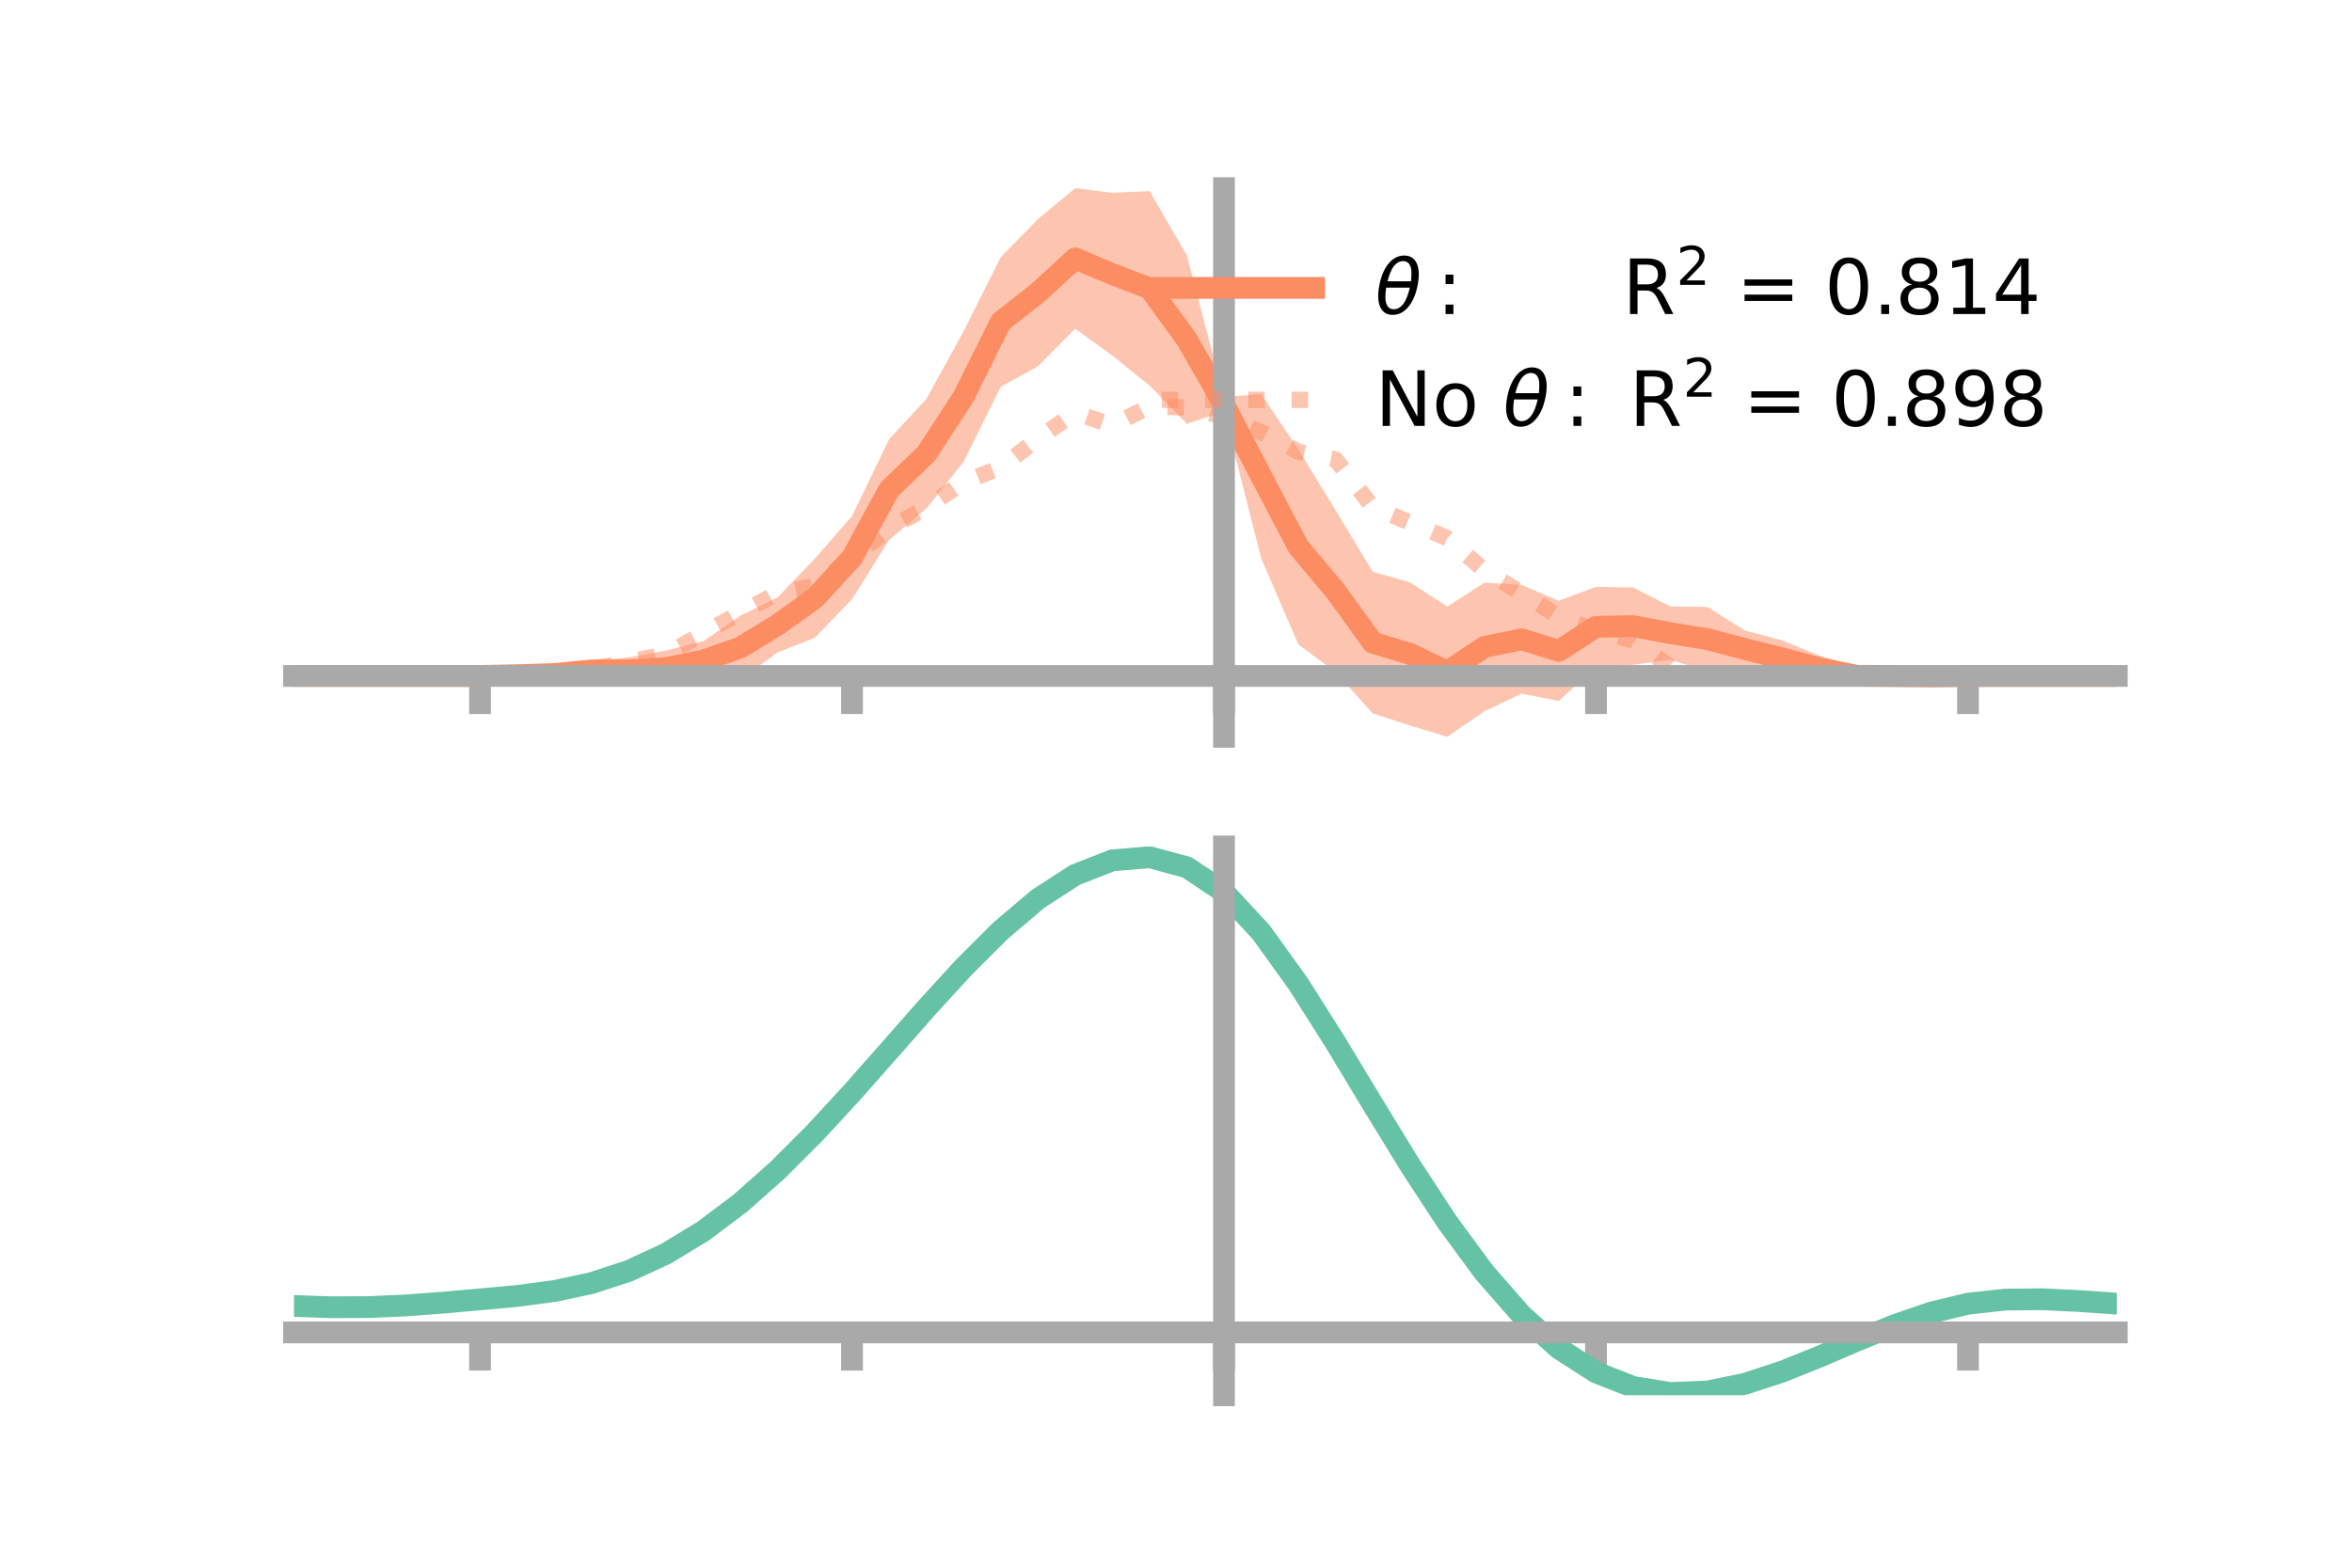 <?xml version="1.0" encoding="utf-8" standalone="no"?>
<!DOCTYPE svg PUBLIC "-//W3C//DTD SVG 1.1//EN"
  "http://www.w3.org/Graphics/SVG/1.1/DTD/svg11.dtd">
<!-- Created with matplotlib (https://matplotlib.org/) -->
<svg height="144pt" version="1.1" viewBox="0 0 216 144" width="216pt" xmlns="http://www.w3.org/2000/svg" xmlns:xlink="http://www.w3.org/1999/xlink">
 <defs>
  <style type="text/css">*{stroke-linecap:butt;stroke-linejoin:round;}</style>
 </defs>
 <g id="figure_1">
  <g id="patch_1">
   <path d="M 0 144 
L 216 144 
L 216 0 
L 0 0 
z
" style="fill:none;"/>
  </g>
  <g id="axes_1">
   <g id="patch_2">
    <path d="M 27 67.68 
L 194.4 67.68 
L 194.4 17.28 
L 27 17.28 
z
" style="fill:none;"/>
   </g>
   <g id="PolyCollection_1">
    <path clip-path="url(#p398ee27ee1)" d="M 27 62.089 
L 27 62.089 
L 30.416 62.089 
L 33.833 62.089 
L 37.249 62.089 
L 40.665 62.089 
L 44.082 62.088 
L 47.498 61.874 
L 50.914 61.462 
L 54.331 60.737 
L 57.747 60.383 
L 61.163 59.756 
L 64.58 58.901 
L 67.996 56.548 
L 71.412 54.872 
L 74.829 51.312 
L 78.245 47.405 
L 81.661 40.336 
L 85.078 36.642 
L 88.494 30.431 
L 91.91 23.615 
L 95.327 20.121 
L 98.743 17.28 
L 102.159 17.707 
L 105.576 17.557 
L 108.992 23.442 
L 112.408 36.461 
L 115.824 36.195 
L 119.241 41.283 
L 122.657 46.876 
L 126.073 52.526 
L 129.49 53.482 
L 132.906 55.719 
L 136.322 53.521 
L 139.739 53.724 
L 143.155 55.183 
L 146.571 53.902 
L 149.988 53.959 
L 153.404 55.711 
L 156.82 55.749 
L 160.237 57.908 
L 163.653 58.816 
L 167.069 60.216 
L 170.486 61.244 
L 173.902 61.644 
L 177.318 61.989 
L 180.735 62.088 
L 184.151 62.089 
L 187.567 62.089 
L 190.984 62.089 
L 194.4 62.089 
L 194.4 62.089 
L 194.4 62.089 
L 190.984 62.089 
L 187.567 62.089 
L 184.151 62.089 
L 180.735 62.089 
L 177.318 62.281 
L 173.902 62.555 
L 170.486 62.896 
L 167.069 62.552 
L 163.653 62.126 
L 160.237 61.319 
L 156.82 61.674 
L 153.404 60.61 
L 149.988 61.062 
L 146.571 61.259 
L 143.155 64.39 
L 139.739 63.714 
L 136.322 65.34 
L 132.906 67.68 
L 129.49 66.642 
L 126.073 65.539 
L 122.657 61.734 
L 119.241 59.193 
L 115.824 51.291 
L 112.408 37.817 
L 108.992 38.92 
L 105.576 35.419 
L 102.159 32.665 
L 98.743 30.197 
L 95.327 33.646 
L 91.91 35.517 
L 88.494 42.425 
L 85.078 46.711 
L 81.661 49.587 
L 78.245 55.05 
L 74.829 58.587 
L 71.412 59.921 
L 67.996 62.416 
L 64.58 62.449 
L 61.163 62.986 
L 57.747 62.763 
L 54.331 62.42 
L 50.914 62.372 
L 47.498 62.168 
L 44.082 62.089 
L 40.665 62.089 
L 37.249 62.089 
L 33.833 62.089 
L 30.416 62.089 
L 27 62.089 
z
" style="fill:#fc8d62;fill-opacity:0.5;"/>
   </g>
   <g id="matplotlib.axis_1">
    <g id="xtick_1">
     <g id="line2d_1">
      <defs>
       <path d="M 0 0 
L 0 3.5 
" id="m969cef624c" style="stroke:#a9a9a9;stroke-width:2;"/>
      </defs>
      <g>
       <use style="fill:#a9a9a9;stroke:#a9a9a9;stroke-width:2;" x="44.082" xlink:href="#m969cef624c" y="62.089"/>
      </g>
     </g>
    </g>
    <g id="xtick_2">
     <g id="line2d_2">
      <g>
       <use style="fill:#a9a9a9;stroke:#a9a9a9;stroke-width:2;" x="78.245" xlink:href="#m969cef624c" y="62.089"/>
      </g>
     </g>
    </g>
    <g id="xtick_3">
     <g id="line2d_3">
      <g>
       <use style="fill:#a9a9a9;stroke:#a9a9a9;stroke-width:2;" x="112.408" xlink:href="#m969cef624c" y="62.089"/>
      </g>
     </g>
    </g>
    <g id="xtick_4">
     <g id="line2d_4">
      <g>
       <use style="fill:#a9a9a9;stroke:#a9a9a9;stroke-width:2;" x="146.571" xlink:href="#m969cef624c" y="62.089"/>
      </g>
     </g>
    </g>
    <g id="xtick_5">
     <g id="line2d_5">
      <g>
       <use style="fill:#a9a9a9;stroke:#a9a9a9;stroke-width:2;" x="180.735" xlink:href="#m969cef624c" y="62.089"/>
      </g>
     </g>
    </g>
   </g>
   <g id="matplotlib.axis_2"/>
   <g id="line2d_6">
    <path clip-path="url(#p398ee27ee1)" d="M 27 62.089 
L 30.416 62.089 
L 33.833 62.089 
L 37.249 62.089 
L 40.665 62.089 
L 44.082 62.089 
L 47.498 62.021 
L 50.914 61.917 
L 54.331 61.579 
L 57.747 61.573 
L 61.163 61.371 
L 64.58 60.675 
L 67.996 59.482 
L 71.412 57.396 
L 74.829 54.949 
L 78.245 51.228 
L 81.661 44.961 
L 85.078 41.676 
L 88.494 36.428 
L 91.91 29.566 
L 95.327 26.884 
L 98.743 23.738 
L 102.159 25.186 
L 105.576 26.488 
L 108.992 31.181 
L 112.408 37.139 
L 115.824 43.743 
L 119.241 50.238 
L 122.657 54.305 
L 126.073 59.033 
L 129.49 60.062 
L 132.906 61.7 
L 136.322 59.43 
L 139.739 58.719 
L 143.155 59.787 
L 146.571 57.58 
L 149.988 57.511 
L 153.404 58.16 
L 156.82 58.711 
L 160.237 59.614 
L 163.653 60.471 
L 167.069 61.384 
L 170.486 62.07 
L 173.902 62.1 
L 177.318 62.135 
L 180.735 62.089 
L 184.151 62.089 
L 187.567 62.089 
L 190.984 62.089 
L 194.4 62.089 
" style="fill:none;stroke:#fc8d62;stroke-linecap:square;stroke-width:2;"/>
   </g>
   <g id="line2d_7">
    <path clip-path="url(#p398ee27ee1)" d="M 27 62.089 
L 30.416 62.089 
L 33.833 62.089 
L 37.249 62.089 
L 40.665 62.089 
L 44.082 62.089 
L 47.498 62.054 
L 50.914 61.839 
L 54.331 61.451 
L 57.747 60.797 
L 61.163 60.1 
L 64.58 58.188 
L 67.996 56.282 
L 71.412 54.482 
L 74.829 53.824 
L 78.245 51.237 
L 81.661 48.536 
L 85.078 46.622 
L 88.494 44.274 
L 91.91 42.951 
L 95.327 40.279 
L 98.743 37.899 
L 102.159 39.074 
L 105.576 37.332 
L 108.992 37.432 
L 112.408 38.267 
L 115.824 39.7 
L 119.241 41.497 
L 122.657 42.208 
L 126.073 46.584 
L 129.49 47.998 
L 132.906 49.426 
L 136.322 52.401 
L 139.739 54.472 
L 143.155 56.66 
L 146.571 57.912 
L 149.988 58.844 
L 153.404 61.266 
L 156.82 62.054 
L 160.237 62.185 
L 163.653 61.816 
L 167.069 62.188 
L 170.486 62.207 
L 173.902 62.186 
L 177.318 62.103 
L 180.735 62.089 
L 184.151 62.089 
L 187.567 62.089 
L 190.984 62.089 
L 194.4 62.089 
" style="fill:none;stroke:#fc8d62;stroke-dasharray:1.5,2.475;stroke-dashoffset:0;stroke-opacity:0.5;stroke-width:1.5;"/>
   </g>
   <g id="patch_3">
    <path d="M 112.408 67.68 
L 112.408 17.28 
" style="fill:none;stroke:#a9a9a9;stroke-linecap:square;stroke-linejoin:miter;stroke-width:2;"/>
   </g>
   <g id="patch_4">
    <path d="M 194.4 67.68 
L 194.4 17.28 
" style="fill:none;"/>
   </g>
   <g id="patch_5">
    <path d="M 27 62.089 
L 194.4 62.089 
" style="fill:none;stroke:#a9a9a9;stroke-linecap:square;stroke-linejoin:miter;stroke-width:2;"/>
   </g>
   <g id="patch_6">
    <path d="M 27 17.28 
L 194.4 17.28 
" style="fill:none;"/>
   </g>
   <g id="legend_1">
    <g id="line2d_8">
     <path d="M 106.69 26.449 
L 120.69 26.449 
" style="fill:none;stroke:#fc8d62;stroke-linecap:square;stroke-width:2;"/>
    </g>
    <g id="line2d_9"/>
    <g id="text_1">
     <!-- $\theta:$      R$^{2}$ = 0.814 -->
     <g transform="translate(126.29 28.899)scale(0.07 -0.07)">
      <defs>
       <path d="M 45.516 34.672 
L 14.453 34.672 
Q 12.359 20.062 14.5 13.875 
Q 17.188 6.25 24.469 6.25 
Q 31.781 6.25 37.359 13.922 
Q 42.234 20.656 45.516 34.672 
z
M 47.016 42.969 
Q 48.344 56.844 46.625 61.719 
Q 43.953 69.438 36.766 69.438 
Q 29.297 69.438 23.828 61.812 
Q 19.531 55.672 16.156 42.969 
z
M 38.188 76.766 
Q 49.906 76.766 54.594 66.406 
Q 59.281 56.109 55.719 37.844 
Q 52.203 19.625 43.453 9.281 
Q 34.766 -1.125 23.047 -1.125 
Q 11.281 -1.125 6.641 9.281 
Q 2 19.625 5.516 37.844 
Q 9.078 56.109 17.719 66.406 
Q 26.422 76.766 38.188 76.766 
z
" id="DejaVuSans-Oblique-952"/>
       <path d="M 11.719 12.406 
L 22.016 12.406 
L 22.016 0 
L 11.719 0 
z
M 11.719 51.703 
L 22.016 51.703 
L 22.016 39.312 
L 11.719 39.312 
z
" id="DejaVuSans-58"/>
       <path id="DejaVuSans-32"/>
       <path d="M 44.391 34.188 
Q 47.562 33.109 50.562 29.594 
Q 53.562 26.078 56.594 19.922 
L 66.609 0 
L 56 0 
L 46.688 18.703 
Q 43.062 26.031 39.672 28.422 
Q 36.281 30.812 30.422 30.812 
L 19.672 30.812 
L 19.672 0 
L 9.812 0 
L 9.812 72.906 
L 32.078 72.906 
Q 44.578 72.906 50.734 67.672 
Q 56.891 62.453 56.891 51.906 
Q 56.891 45.016 53.688 40.469 
Q 50.484 35.938 44.391 34.188 
z
M 19.672 64.797 
L 19.672 38.922 
L 32.078 38.922 
Q 39.203 38.922 42.844 42.219 
Q 46.484 45.516 46.484 51.906 
Q 46.484 58.297 42.844 61.547 
Q 39.203 64.797 32.078 64.797 
z
" id="DejaVuSans-82"/>
       <path d="M 19.188 8.297 
L 53.609 8.297 
L 53.609 0 
L 7.328 0 
L 7.328 8.297 
Q 12.938 14.109 22.625 23.891 
Q 32.328 33.688 34.812 36.531 
Q 39.547 41.844 41.422 45.531 
Q 43.312 49.219 43.312 52.781 
Q 43.312 58.594 39.234 62.25 
Q 35.156 65.922 28.609 65.922 
Q 23.969 65.922 18.812 64.312 
Q 13.672 62.703 7.812 59.422 
L 7.812 69.391 
Q 13.766 71.781 18.938 73 
Q 24.125 74.219 28.422 74.219 
Q 39.75 74.219 46.484 68.547 
Q 53.219 62.891 53.219 53.422 
Q 53.219 48.922 51.531 44.891 
Q 49.859 40.875 45.406 35.406 
Q 44.188 33.984 37.641 27.219 
Q 31.109 20.453 19.188 8.297 
z
" id="DejaVuSans-50"/>
       <path d="M 10.594 45.406 
L 73.188 45.406 
L 73.188 37.203 
L 10.594 37.203 
z
M 10.594 25.484 
L 73.188 25.484 
L 73.188 17.188 
L 10.594 17.188 
z
" id="DejaVuSans-61"/>
       <path d="M 31.781 66.406 
Q 24.172 66.406 20.328 58.906 
Q 16.5 51.422 16.5 36.375 
Q 16.5 21.391 20.328 13.891 
Q 24.172 6.391 31.781 6.391 
Q 39.453 6.391 43.281 13.891 
Q 47.125 21.391 47.125 36.375 
Q 47.125 51.422 43.281 58.906 
Q 39.453 66.406 31.781 66.406 
z
M 31.781 74.219 
Q 44.047 74.219 50.516 64.516 
Q 56.984 54.828 56.984 36.375 
Q 56.984 17.969 50.516 8.266 
Q 44.047 -1.422 31.781 -1.422 
Q 19.531 -1.422 13.062 8.266 
Q 6.594 17.969 6.594 36.375 
Q 6.594 54.828 13.062 64.516 
Q 19.531 74.219 31.781 74.219 
z
" id="DejaVuSans-48"/>
       <path d="M 10.688 12.406 
L 21 12.406 
L 21 0 
L 10.688 0 
z
" id="DejaVuSans-46"/>
       <path d="M 31.781 34.625 
Q 24.75 34.625 20.719 30.859 
Q 16.703 27.094 16.703 20.516 
Q 16.703 13.922 20.719 10.156 
Q 24.75 6.391 31.781 6.391 
Q 38.812 6.391 42.859 10.172 
Q 46.922 13.969 46.922 20.516 
Q 46.922 27.094 42.891 30.859 
Q 38.875 34.625 31.781 34.625 
z
M 21.922 38.812 
Q 15.578 40.375 12.031 44.719 
Q 8.5 49.078 8.5 55.328 
Q 8.5 64.062 14.719 69.141 
Q 20.953 74.219 31.781 74.219 
Q 42.672 74.219 48.875 69.141 
Q 55.078 64.062 55.078 55.328 
Q 55.078 49.078 51.531 44.719 
Q 48 40.375 41.703 38.812 
Q 48.828 37.156 52.797 32.312 
Q 56.781 27.484 56.781 20.516 
Q 56.781 9.906 50.312 4.234 
Q 43.844 -1.422 31.781 -1.422 
Q 19.734 -1.422 13.25 4.234 
Q 6.781 9.906 6.781 20.516 
Q 6.781 27.484 10.781 32.312 
Q 14.797 37.156 21.922 38.812 
z
M 18.312 54.391 
Q 18.312 48.734 21.844 45.562 
Q 25.391 42.391 31.781 42.391 
Q 38.141 42.391 41.719 45.562 
Q 45.312 48.734 45.312 54.391 
Q 45.312 60.062 41.719 63.234 
Q 38.141 66.406 31.781 66.406 
Q 25.391 66.406 21.844 63.234 
Q 18.312 60.062 18.312 54.391 
z
" id="DejaVuSans-56"/>
       <path d="M 12.406 8.297 
L 28.516 8.297 
L 28.516 63.922 
L 10.984 60.406 
L 10.984 69.391 
L 28.422 72.906 
L 38.281 72.906 
L 38.281 8.297 
L 54.391 8.297 
L 54.391 0 
L 12.406 0 
z
" id="DejaVuSans-49"/>
       <path d="M 37.797 64.312 
L 12.891 25.391 
L 37.797 25.391 
z
M 35.203 72.906 
L 47.609 72.906 
L 47.609 25.391 
L 58.016 25.391 
L 58.016 17.188 
L 47.609 17.188 
L 47.609 0 
L 37.797 0 
L 37.797 17.188 
L 4.891 17.188 
L 4.891 26.703 
z
" id="DejaVuSans-52"/>
      </defs>
      <use transform="translate(0 0.766)" xlink:href="#DejaVuSans-Oblique-952"/>
      <use transform="translate(80.664 0.766)" xlink:href="#DejaVuSans-58"/>
      <use transform="translate(133.838 0.766)" xlink:href="#DejaVuSans-32"/>
      <use transform="translate(165.625 0.766)" xlink:href="#DejaVuSans-32"/>
      <use transform="translate(197.412 0.766)" xlink:href="#DejaVuSans-32"/>
      <use transform="translate(229.199 0.766)" xlink:href="#DejaVuSans-32"/>
      <use transform="translate(260.986 0.766)" xlink:href="#DejaVuSans-32"/>
      <use transform="translate(292.773 0.766)" xlink:href="#DejaVuSans-32"/>
      <use transform="translate(324.561 0.766)" xlink:href="#DejaVuSans-82"/>
      <use transform="translate(395 39.047)scale(0.7)" xlink:href="#DejaVuSans-50"/>
      <use transform="translate(442.271 0.766)" xlink:href="#DejaVuSans-32"/>
      <use transform="translate(474.058 0.766)" xlink:href="#DejaVuSans-61"/>
      <use transform="translate(557.847 0.766)" xlink:href="#DejaVuSans-32"/>
      <use transform="translate(589.634 0.766)" xlink:href="#DejaVuSans-48"/>
      <use transform="translate(653.257 0.766)" xlink:href="#DejaVuSans-46"/>
      <use transform="translate(682.419 0.766)" xlink:href="#DejaVuSans-56"/>
      <use transform="translate(746.042 0.766)" xlink:href="#DejaVuSans-49"/>
      <use transform="translate(809.665 0.766)" xlink:href="#DejaVuSans-52"/>
     </g>
    </g>
    <g id="line2d_10">
     <path d="M 106.69 36.724 
L 120.69 36.724 
" style="fill:none;stroke:#fc8d62;stroke-dasharray:1.5,2.475;stroke-dashoffset:0;stroke-opacity:0.5;stroke-width:1.5;"/>
    </g>
    <g id="line2d_11"/>
    <g id="text_2">
     <!-- No $\theta:$ R$^{2}$ = 0.898 -->
     <g transform="translate(126.29 39.174)scale(0.07 -0.07)">
      <defs>
       <path d="M 9.812 72.906 
L 23.094 72.906 
L 55.422 11.922 
L 55.422 72.906 
L 64.984 72.906 
L 64.984 0 
L 51.703 0 
L 19.391 60.984 
L 19.391 0 
L 9.812 0 
z
" id="DejaVuSans-78"/>
       <path d="M 30.609 48.391 
Q 23.391 48.391 19.188 42.75 
Q 14.984 37.109 14.984 27.297 
Q 14.984 17.484 19.156 11.844 
Q 23.344 6.203 30.609 6.203 
Q 37.797 6.203 41.984 11.859 
Q 46.188 17.531 46.188 27.297 
Q 46.188 37.016 41.984 42.703 
Q 37.797 48.391 30.609 48.391 
z
M 30.609 56 
Q 42.328 56 49.016 48.375 
Q 55.719 40.766 55.719 27.297 
Q 55.719 13.875 49.016 6.219 
Q 42.328 -1.422 30.609 -1.422 
Q 18.844 -1.422 12.172 6.219 
Q 5.516 13.875 5.516 27.297 
Q 5.516 40.766 12.172 48.375 
Q 18.844 56 30.609 56 
z
" id="DejaVuSans-111"/>
       <path d="M 10.984 1.516 
L 10.984 10.5 
Q 14.703 8.734 18.5 7.812 
Q 22.312 6.891 25.984 6.891 
Q 35.75 6.891 40.891 13.453 
Q 46.047 20.016 46.781 33.406 
Q 43.953 29.203 39.594 26.953 
Q 35.25 24.703 29.984 24.703 
Q 19.047 24.703 12.672 31.312 
Q 6.297 37.938 6.297 49.422 
Q 6.297 60.641 12.938 67.422 
Q 19.578 74.219 30.609 74.219 
Q 43.266 74.219 49.922 64.516 
Q 56.594 54.828 56.594 36.375 
Q 56.594 19.141 48.406 8.859 
Q 40.234 -1.422 26.422 -1.422 
Q 22.703 -1.422 18.891 -0.688 
Q 15.094 0.047 10.984 1.516 
z
M 30.609 32.422 
Q 37.25 32.422 41.125 36.953 
Q 45.016 41.5 45.016 49.422 
Q 45.016 57.281 41.125 61.844 
Q 37.25 66.406 30.609 66.406 
Q 23.969 66.406 20.094 61.844 
Q 16.219 57.281 16.219 49.422 
Q 16.219 41.5 20.094 36.953 
Q 23.969 32.422 30.609 32.422 
z
" id="DejaVuSans-57"/>
      </defs>
      <use transform="translate(0 0.766)" xlink:href="#DejaVuSans-78"/>
      <use transform="translate(74.805 0.766)" xlink:href="#DejaVuSans-111"/>
      <use transform="translate(135.986 0.766)" xlink:href="#DejaVuSans-32"/>
      <use transform="translate(167.773 0.766)" xlink:href="#DejaVuSans-Oblique-952"/>
      <use transform="translate(248.438 0.766)" xlink:href="#DejaVuSans-58"/>
      <use transform="translate(301.611 0.766)" xlink:href="#DejaVuSans-32"/>
      <use transform="translate(333.398 0.766)" xlink:href="#DejaVuSans-82"/>
      <use transform="translate(403.838 39.047)scale(0.7)" xlink:href="#DejaVuSans-50"/>
      <use transform="translate(451.108 0.766)" xlink:href="#DejaVuSans-32"/>
      <use transform="translate(482.896 0.766)" xlink:href="#DejaVuSans-61"/>
      <use transform="translate(566.685 0.766)" xlink:href="#DejaVuSans-32"/>
      <use transform="translate(598.472 0.766)" xlink:href="#DejaVuSans-48"/>
      <use transform="translate(662.095 0.766)" xlink:href="#DejaVuSans-46"/>
      <use transform="translate(691.257 0.766)" xlink:href="#DejaVuSans-56"/>
      <use transform="translate(754.88 0.766)" xlink:href="#DejaVuSans-57"/>
      <use transform="translate(818.503 0.766)" xlink:href="#DejaVuSans-56"/>
     </g>
    </g>
   </g>
  </g>
  <g id="axes_2">
   <g id="patch_7">
    <path d="M 27 128.16 
L 194.4 128.16 
L 194.4 77.76 
L 27 77.76 
z
" style="fill:none;"/>
   </g>
   <g id="PolyCollection_2">
    <path clip-path="url(#p815ec0b7d9)" d="M 27 120.008 
L 27 119.912 
L 30.416 120.036 
L 33.833 120.02 
L 37.249 119.863 
L 40.665 119.595 
L 44.082 119.28 
L 47.498 118.956 
L 50.914 118.496 
L 54.331 117.754 
L 57.747 116.62 
L 61.163 115.014 
L 64.58 112.897 
L 67.996 110.27 
L 71.412 107.171 
L 74.829 103.672 
L 78.245 99.877 
L 81.661 95.916 
L 85.078 91.94 
L 88.494 88.119 
L 91.91 84.633 
L 95.327 81.67 
L 98.743 79.415 
L 102.159 78.054 
L 105.576 77.76 
L 108.992 78.697 
L 112.408 81.009 
L 115.824 84.757 
L 119.241 89.579 
L 122.657 95.06 
L 126.073 100.81 
L 129.49 106.485 
L 132.906 111.798 
L 136.322 116.52 
L 139.739 120.49 
L 143.155 123.607 
L 146.571 125.834 
L 149.988 127.191 
L 153.404 127.749 
L 156.82 127.616 
L 160.237 126.925 
L 163.653 125.825 
L 167.069 124.475 
L 170.486 123.033 
L 173.902 121.654 
L 177.318 120.485 
L 180.735 119.667 
L 184.151 119.294 
L 187.567 119.265 
L 190.984 119.438 
L 194.4 119.688 
L 194.4 119.806 
L 194.4 119.806 
L 190.984 119.577 
L 187.567 119.419 
L 184.151 119.457 
L 180.735 119.836 
L 177.318 120.665 
L 173.902 121.863 
L 170.486 123.286 
L 167.069 124.776 
L 163.653 126.17 
L 160.237 127.303 
L 156.82 128.015 
L 153.404 128.16 
L 149.988 127.614 
L 146.571 126.285 
L 143.155 124.118 
L 139.739 121.098 
L 136.322 117.262 
L 132.906 112.7 
L 129.49 107.565 
L 126.073 102.072 
L 122.657 96.501 
L 119.241 91.185 
L 115.824 86.505 
L 112.408 82.868 
L 108.992 80.627 
L 105.576 79.72 
L 102.159 80 
L 98.743 81.307 
L 95.327 83.468 
L 91.91 86.305 
L 88.494 89.637 
L 85.078 93.284 
L 81.661 97.075 
L 78.245 100.849 
L 74.829 104.463 
L 71.412 107.796 
L 67.996 110.754 
L 64.58 113.268 
L 61.163 115.304 
L 57.747 116.858 
L 54.331 117.962 
L 50.914 118.682 
L 47.498 119.124 
L 44.082 119.428 
L 40.665 119.72 
L 37.249 119.964 
L 33.833 120.106 
L 30.416 120.119 
L 27 120.008 
z
" style="fill:#66c2a5;fill-opacity:0.5;"/>
   </g>
   <g id="matplotlib.axis_3">
    <g id="xtick_6">
     <g id="line2d_12">
      <g>
       <use style="fill:#a9a9a9;stroke:#a9a9a9;stroke-width:2;" x="44.082" xlink:href="#m969cef624c" y="122.388"/>
      </g>
     </g>
    </g>
    <g id="xtick_7">
     <g id="line2d_13">
      <g>
       <use style="fill:#a9a9a9;stroke:#a9a9a9;stroke-width:2;" x="78.245" xlink:href="#m969cef624c" y="122.388"/>
      </g>
     </g>
    </g>
    <g id="xtick_8">
     <g id="line2d_14">
      <g>
       <use style="fill:#a9a9a9;stroke:#a9a9a9;stroke-width:2;" x="112.408" xlink:href="#m969cef624c" y="122.388"/>
      </g>
     </g>
    </g>
    <g id="xtick_9">
     <g id="line2d_15">
      <g>
       <use style="fill:#a9a9a9;stroke:#a9a9a9;stroke-width:2;" x="146.571" xlink:href="#m969cef624c" y="122.388"/>
      </g>
     </g>
    </g>
    <g id="xtick_10">
     <g id="line2d_16">
      <g>
       <use style="fill:#a9a9a9;stroke:#a9a9a9;stroke-width:2;" x="180.735" xlink:href="#m969cef624c" y="122.388"/>
      </g>
     </g>
    </g>
   </g>
   <g id="matplotlib.axis_4"/>
   <g id="line2d_17">
    <path clip-path="url(#p815ec0b7d9)" d="M 27 119.96 
L 30.416 120.078 
L 33.833 120.063 
L 37.249 119.913 
L 40.665 119.658 
L 44.082 119.354 
L 47.498 119.04 
L 50.914 118.589 
L 54.331 117.858 
L 57.747 116.739 
L 61.163 115.159 
L 64.58 113.083 
L 67.996 110.512 
L 71.412 107.484 
L 74.829 104.067 
L 78.245 100.363 
L 81.661 96.495 
L 85.078 92.612 
L 88.494 88.878 
L 91.91 85.469 
L 95.327 82.569 
L 98.743 80.361 
L 102.159 79.027 
L 105.576 78.74 
L 108.992 79.662 
L 112.408 81.939 
L 115.824 85.631 
L 119.241 90.382 
L 122.657 95.781 
L 126.073 101.441 
L 129.49 107.025 
L 132.906 112.249 
L 136.322 116.891 
L 139.739 120.794 
L 143.155 123.862 
L 146.571 126.06 
L 149.988 127.403 
L 153.404 127.955 
L 156.82 127.815 
L 160.237 127.114 
L 163.653 125.998 
L 167.069 124.626 
L 170.486 123.16 
L 173.902 121.759 
L 177.318 120.575 
L 180.735 119.751 
L 184.151 119.375 
L 187.567 119.342 
L 190.984 119.508 
L 194.4 119.747 
" style="fill:none;stroke:#66c2a5;stroke-linecap:square;stroke-width:2;"/>
   </g>
   <g id="patch_8">
    <path d="M 112.408 128.16 
L 112.408 77.76 
" style="fill:none;stroke:#a9a9a9;stroke-linecap:square;stroke-linejoin:miter;stroke-width:2;"/>
   </g>
   <g id="patch_9">
    <path d="M 194.4 128.16 
L 194.4 77.76 
" style="fill:none;"/>
   </g>
   <g id="patch_10">
    <path d="M 27 122.388 
L 194.4 122.388 
" style="fill:none;stroke:#a9a9a9;stroke-linecap:square;stroke-linejoin:miter;stroke-width:2;"/>
   </g>
   <g id="patch_11">
    <path d="M 27 77.76 
L 194.4 77.76 
" style="fill:none;"/>
   </g>
  </g>
 </g>
 <defs>
  <clipPath id="p398ee27ee1">
   <rect height="50.4" width="167.4" x="27" y="17.28"/>
  </clipPath>
  <clipPath id="p815ec0b7d9">
   <rect height="50.4" width="167.4" x="27" y="77.76"/>
  </clipPath>
 </defs>
</svg>
